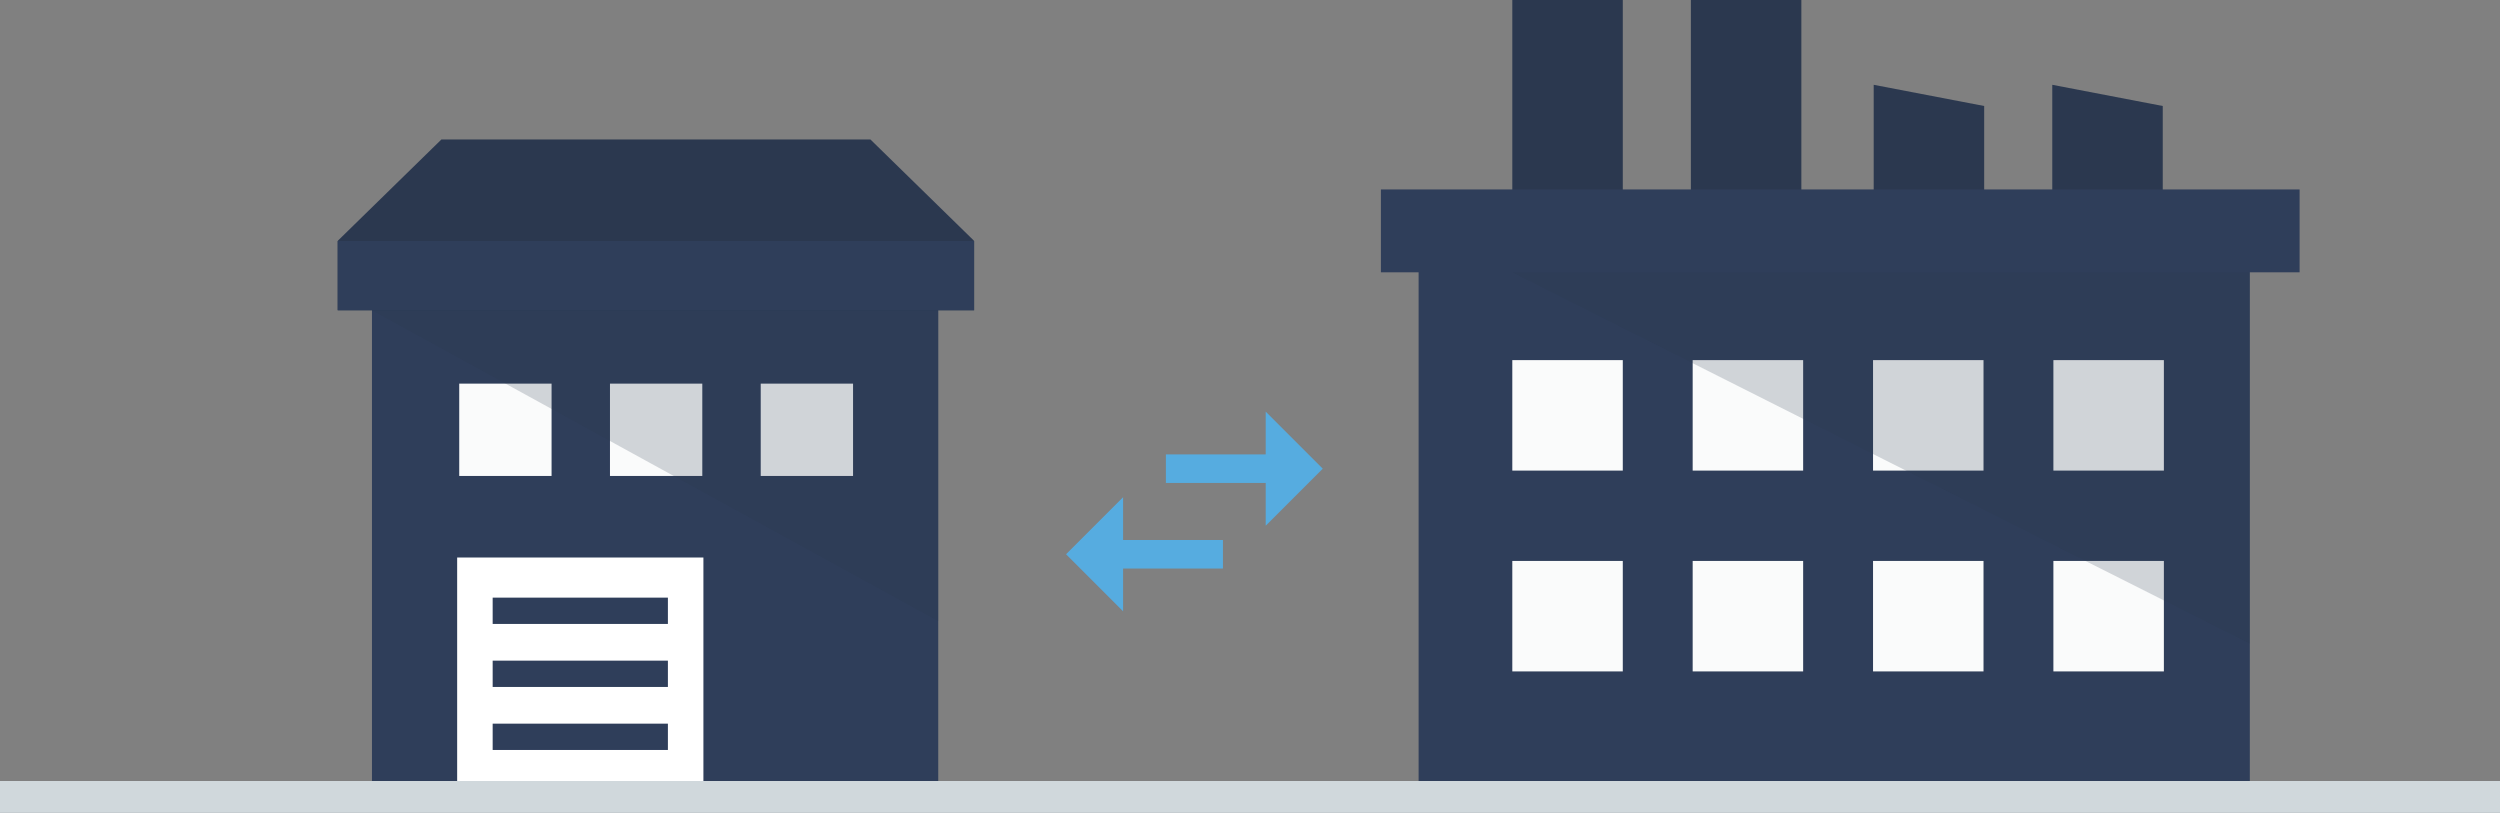 <?xml version="1.0" encoding="utf-8"?>
<!-- Generator: Adobe Illustrator 16.0.0, SVG Export Plug-In . SVG Version: 6.00 Build 0)  -->
<!DOCTYPE svg PUBLIC "-//W3C//DTD SVG 1.1//EN" "http://www.w3.org/Graphics/SVG/1.1/DTD/svg11.dtd">
<svg version="1.1" id="Layer_1" xmlns="http://www.w3.org/2000/svg" xmlns:xlink="http://www.w3.org/1999/xlink" x="0px" y="0px"
	 width="688.137px" height="223.755px" viewBox="0 0 688.137 223.755" enable-background="new 0 0 688.137 223.755"
	 xml:space="preserve">
<rect x="0" y="0" width="688.137" height="223.755" fill="#808080" stroke="none"/>
<g>
	<g>
		<g>
			<rect x="102.384" y="81.361" fill="#2F3E5A" width="155.874" height="134.972"/>
			<g>
				<g>
					<rect x="126.406" y="105.595" fill="#FAFBFB" width="25.415" height="25.415"/>
					<rect x="167.898" y="105.595" fill="#FAFBFB" width="25.415" height="25.415"/>
					<rect x="209.392" y="105.595" fill="#FAFBFB" width="25.415" height="25.415"/>
				</g>
				<rect x="125.835" y="153.458" fill="#FFFFFF" width="67.782" height="65.414"/>
				<g>
					<g>
						<rect x="135.608" y="164.501" fill="#2F3E5A" width="48.234" height="7.242"/>
					</g>
					<g>
						<rect x="135.608" y="181.846" fill="#2F3E5A" width="48.234" height="7.243"/>
					</g>
					<g>
						<rect x="135.608" y="199.19" fill="#2F3E5A" width="48.234" height="7.243"/>
					</g>
				</g>
			</g>
			<g>
				<polygon fill="#2B384F" points="268.126,66.296 239.576,38.381 121.509,38.381 92.958,66.296 93.132,66.329 92.958,66.329 
					92.958,85.395 268.126,85.395 268.126,66.329 267.965,66.329 				"/>
				<rect x="92.958" y="66.329" fill="#2F3E5A" width="175.169" height="19.065"/>
			</g>
		</g>
		<polygon opacity="0.2" fill="#2B384F" points="102.384,85.422 258.257,170.978 258.257,85.422 		"/>
	</g>
	<g>
		<g>
			<rect x="416.27" fill="#2B384F" width="30.409" height="53.423"/>
			<rect x="465.422" fill="#2B384F" width="30.409" height="53.423"/>
			<polygon fill="#2B384F" points="546.154,53.423 515.745,53.423 515.745,23.342 546.154,29.177 			"/>
			<polygon fill="#2B384F" points="595.307,53.423 564.897,53.423 564.897,23.342 595.307,29.177 			"/>
		</g>
		<g>
			<g>
				<rect x="390.477" y="70.129" fill="#2F3E5A" width="228.799" height="145.316"/>
				<g>
					<g>
						<rect x="416.27" y="99.124" fill="#FAFBFB" width="30.409" height="30.409"/>
						<rect x="465.916" y="99.124" fill="#FAFBFB" width="30.409" height="30.409"/>
						<rect x="515.563" y="99.124" fill="#FAFBFB" width="30.409" height="30.409"/>
					</g>
					<g>
						<rect x="416.27" y="154.403" fill="#FAFBFB" width="30.409" height="30.408"/>
						<rect x="465.916" y="154.403" fill="#FAFBFB" width="30.409" height="30.408"/>
						<rect x="515.563" y="154.403" fill="#FAFBFB" width="30.409" height="30.408"/>
					</g>
					<g>
						<rect x="565.208" y="99.124" fill="#FAFBFB" width="30.409" height="30.409"/>
					</g>
					<g>
						<rect x="565.208" y="154.403" fill="#FAFBFB" width="30.409" height="30.408"/>
					</g>
				</g>
			</g>
			<rect x="380.099" y="52.144" fill="#2F3E5A" width="252.876" height="22.811"/>
			<polygon opacity="0.2" fill="#2B384F" points="416.27,74.988 619.276,177.18 619.276,74.988 			"/>
		</g>
	</g>
</g>
<line fill="none" stroke="#D0D8DC" stroke-width="8.782" stroke-miterlimit="10" x1="0" y1="219.363" x2="688.137" y2="219.363"/>
<g id="swap-vert">
	<path fill="#56ACE0" d="M348.393,125.081h-27.479v7.852h27.479v11.777l15.703-15.702l-15.703-15.703V125.081z M293.434,152.562
		l15.703,15.703v-11.777h27.48v-7.852h-27.48v-11.776L293.434,152.562z"/>
</g>
<g>
</g>
<g>
</g>
<g>
</g>
<g>
</g>
<g>
</g>
<g>
</g>
</svg>
